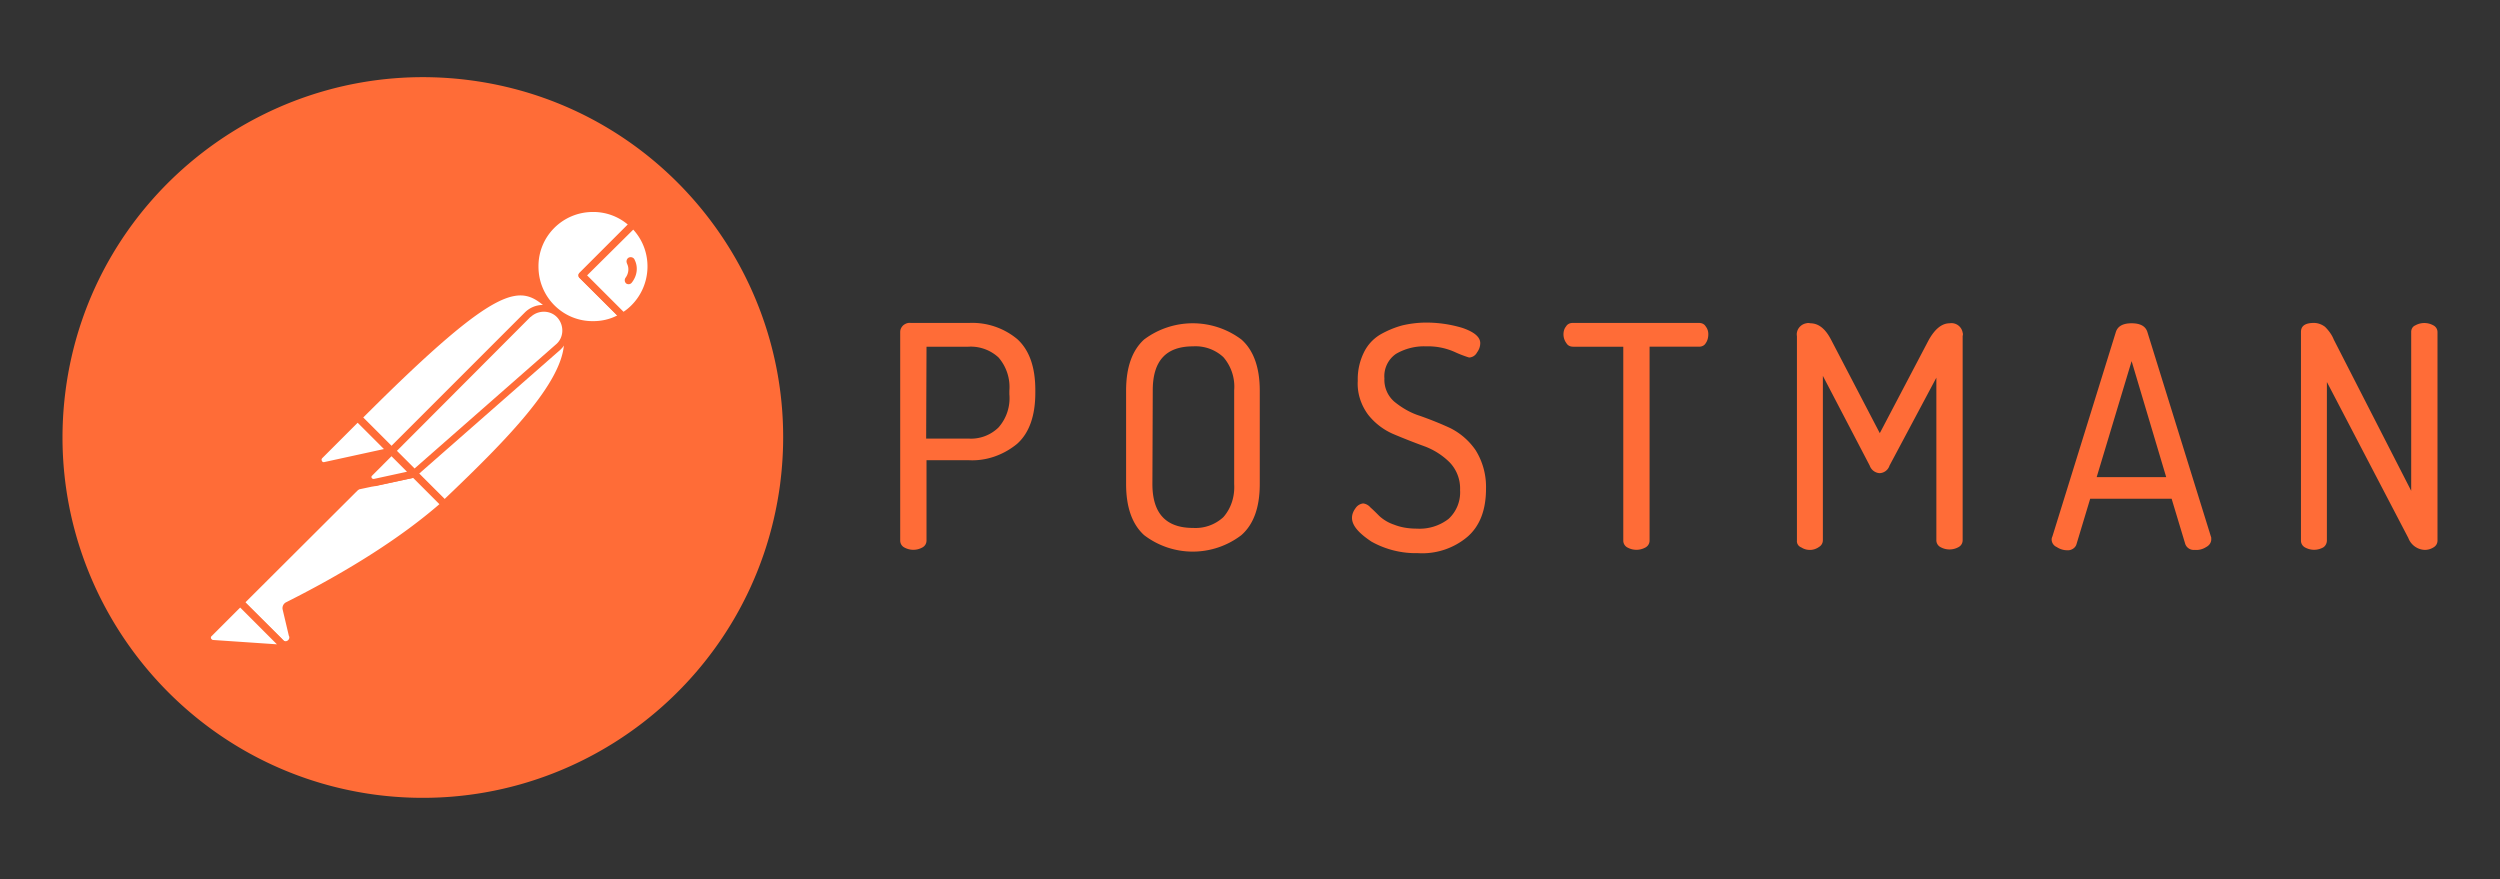 <svg xmlns="http://www.w3.org/2000/svg" fill="none" aria-hidden="true" viewBox="0 0 182 64"><rect x="0" y="0" width="182" height="64" fill="#333333" stroke="none"/><path fill="#FF6C37" d="M103.802 23.483c.918 0 1.809.13 2.675.393.839.289 1.285.656 1.285 1.102 0 .236-.079.472-.236.682a.677.677 0 0 1-.577.367 8.18 8.18 0 0 1-1.023-.393 4.772 4.772 0 0 0-2.098-.42 4.053 4.053 0 0 0-2.203.55 1.974 1.974 0 0 0-.84 1.784 2.107 2.107 0 0 0 .735 1.705c.551.446 1.18.813 1.862 1.023.734.262 1.469.55 2.203.892a4.898 4.898 0 0 1 1.836 1.6c.525.839.787 1.81.761 2.806 0 1.547-.446 2.728-1.364 3.515a5.096 5.096 0 0 1-3.593 1.18 6.613 6.613 0 0 1-3.384-.84c-.944-.629-1.416-1.18-1.416-1.73 0-.263.105-.499.262-.709a.775.775 0 0 1 .551-.34.81.81 0 0 1 .525.288c.21.183.419.393.655.63a2.98 2.98 0 0 0 1.076.629c.524.21 1.101.288 1.652.288a3.457 3.457 0 0 0 2.308-.708 2.623 2.623 0 0 0 .839-2.098 2.743 2.743 0 0 0-.76-2.02 5.13 5.13 0 0 0-1.862-1.18 47.589 47.589 0 0 1-2.204-.866 4.718 4.718 0 0 1-1.862-1.416c-.524-.708-.813-1.573-.76-2.465a4.413 4.413 0 0 1 .445-2.072 3.07 3.07 0 0 1 1.207-1.312 6.88 6.88 0 0 1 1.574-.655 7.811 7.811 0 0 1 1.731-.21Zm-13.429 1.232c.892.787 1.338 2.046 1.338 3.725v6.793c0 1.705-.446 2.938-1.338 3.724a5.824 5.824 0 0 1-7.082 0c-.865-.787-1.311-2.02-1.311-3.724V28.44c0-1.705.446-2.938 1.311-3.725a5.901 5.901 0 0 1 7.082 0Zm64.809-1.18c.63 0 1.023.21 1.154.656l4.643 14.95v.131c0 .236-.158.446-.367.55a1.303 1.303 0 0 1-.84.21.656.656 0 0 1-.682-.419l-.996-3.305h-5.928l-.996 3.305c-.079.288-.394.472-.682.446-.263 0-.525-.079-.761-.236a.603.603 0 0 1-.367-.577.49.49 0 0 1 .052-.184l4.616-14.871c.132-.446.525-.656 1.154-.656Zm-23.395 0c.603 0 1.102.394 1.521 1.207l3.541 6.793 3.567-6.793c.446-.787.944-1.207 1.521-1.207a.826.826 0 0 1 .944.682.354.354 0 0 1 0 .236v14.872a.56.56 0 0 1-.288.498c-.42.236-.918.236-1.338 0a.563.563 0 0 1-.288-.498v-11.83l-3.41 6.4a.787.787 0 0 1-.734.551.819.819 0 0 1-.708-.55l-3.41-6.532v11.96c0 .21-.105.394-.289.499-.183.131-.419.21-.629.21a1.13 1.13 0 0 1-.656-.184.478.478 0 0 1-.314-.498V24.48c-.079-.446.236-.866.682-.945a.535.535 0 0 1 .288 0Zm36.667-.026c.288 0 .577.105.813.288.262.263.498.578.629.918l5.639 11.016V24.165c0-.21.105-.394.289-.472a1.35 1.35 0 0 1 1.337 0 .552.552 0 0 1 .289.472V39.35c0 .21-.105.393-.289.498a1.18 1.18 0 0 1-.655.184 1.334 1.334 0 0 1-1.18-.866l-5.928-11.357v11.54c0 .21-.105.394-.262.5-.42.235-.918.235-1.338 0a.561.561 0 0 1-.288-.5V24.166c0-.446.314-.656.944-.656Zm-102.158 0h4.275a5.126 5.126 0 0 1 3.488 1.18c.866.787 1.312 2.02 1.312 3.698v.21c0 1.679-.446 2.938-1.338 3.725-.997.813-2.256 1.259-3.54 1.18H67.45v5.849c0 .21-.105.393-.289.498-.42.236-.918.236-1.338 0a.562.562 0 0 1-.288-.498V24.165c0-.184.079-.341.21-.472.157-.132.34-.21.55-.184Zm57.387 0c.209 0 .393.079.498.262a.894.894 0 0 1 .183.577c0 .21-.052.446-.183.63-.105.183-.289.262-.498.262h-3.594v14.11c0 .21-.105.394-.288.5-.42.235-.918.235-1.338 0a.563.563 0 0 1-.288-.5V25.24h-3.646c-.21 0-.393-.079-.498-.262a1.068 1.068 0 0 1-.21-.63c0-.21.052-.42.183-.577.105-.183.289-.262.499-.262h9.18Zm-36.825 1.705c-1.967 0-2.937 1.049-2.937 3.2l-.026 6.819c0 2.124.97 3.2 2.963 3.2a2.98 2.98 0 0 0 2.204-.787c.577-.656.839-1.521.786-2.413v-6.82a3.283 3.283 0 0 0-.786-2.412 2.977 2.977 0 0 0-2.204-.787Zm68.324 1.075-2.544 8.446h5.062l-2.518-8.446Zm-84.69-1.049H67.45l-.026 6.688h3.068a2.86 2.86 0 0 0 2.203-.813 3.213 3.213 0 0 0 .787-2.413v-.262a3.284 3.284 0 0 0-.787-2.413 2.976 2.976 0 0 0-2.203-.787ZM56.8 35.18c1.837-14.372-8.313-27.512-22.66-29.348C19.793 3.996 6.6 14.146 4.765 28.492c-1.836 14.348 8.314 27.514 22.66 29.376 14.373 1.836 27.514-8.314 29.376-22.687Z"/><path fill="#fff" d="m40.251 22.462-11.068 11.07-3.121-3.121c10.884-10.885 11.96-9.94 14.19-7.948Z"/><path fill="#FF6C37" d="M29.183 33.792a.238.238 0 0 1-.184-.079l-3.147-3.12a.254.254 0 0 1 0-.368c11.068-11.068 12.222-10.019 14.556-7.92a.239.239 0 0 1 .08.183.238.238 0 0 1-.08.183L29.34 33.713c-.026.053-.105.08-.157.08Zm-2.754-3.383 2.754 2.754 10.675-10.675c-1.941-1.731-3.253-2.256-13.429 7.92Z"/><path fill="#fff" d="m32.357 36.703-3.017-3.016 11.07-11.068c2.963 2.99-1.47 7.842-8.052 14.084Z"/><path fill="#FF6C37" d="M32.357 36.965a.238.238 0 0 1-.184-.078l-3.016-3.017c-.053-.052-.053-.104-.053-.183s.027-.131.079-.184l11.068-11.068a.254.254 0 0 1 .367 0 3.193 3.193 0 0 1 1.023 2.44c-.052 2.91-3.357 6.609-9.075 12.012a.418.418 0 0 1-.21.078Zm-2.65-3.278c1.68 1.705 2.387 2.387 2.65 2.649 4.406-4.197 8.681-8.498 8.707-11.462.026-.682-.236-1.364-.682-1.888l-10.674 10.7Z"/><path fill="#fff" d="m26.114 30.488 2.23 2.229c.052.052.052.105 0 .157-.027.026-.027.026-.053.026l-4.616.997a.46.46 0 0 1-.498-.367.388.388 0 0 1 .105-.341l2.675-2.675c.052-.053.131-.079.157-.026Z"/><path fill="#FF6C37" d="M23.596 34.16c-.393 0-.681-.315-.681-.708 0-.184.078-.367.21-.498l2.675-2.676a.399.399 0 0 1 .524 0l2.23 2.23c.157.13.157.367 0 .524a.424.424 0 0 1-.184.105l-4.616.997c-.053 0-.105.026-.158.026Zm2.44-3.383-2.57 2.57c-.053.053-.08.131-.027.21.026.079.105.105.184.079l4.327-.945-1.914-1.914Z"/><path fill="#fff" d="M46.1 16.324c-1.678-1.627-4.38-1.574-6.006.13a4.235 4.235 0 0 0 .131 6.007 4.238 4.238 0 0 0 5.14.577l-2.99-2.99 3.725-3.724Z"/><path fill="#FF6C37" d="M43.163 23.904a4.511 4.511 0 1 1 0-9.022c1.154 0 2.281.446 3.12 1.258a.238.238 0 0 1 .08.184.238.238 0 0 1-.08.184l-3.54 3.54 2.78 2.78a.254.254 0 0 1 0 .368l-.053.052a4.448 4.448 0 0 1-2.307.656Zm0-8.472c-2.204 0-3.987 1.784-3.961 3.987 0 2.203 1.784 3.987 3.987 3.96.603 0 1.206-.13 1.757-.42l-2.754-2.727a.238.238 0 0 1-.079-.183c0-.08.027-.132.079-.184l3.515-3.515a3.887 3.887 0 0 0-2.544-.918Z"/><path fill="#fff" d="m46.179 16.403-.053-.053-3.75 3.698 2.963 2.964c.289-.184.577-.393.813-.63a4.203 4.203 0 0 0 .027-5.98Z"/><path fill="#FF6C37" d="M45.366 23.3a.238.238 0 0 1-.184-.079l-2.99-2.99a.238.238 0 0 1-.079-.183c0-.079.027-.131.08-.184l3.724-3.724a.254.254 0 0 1 .367 0l.078.052c1.758 1.758 1.758 4.59.027 6.374a4.352 4.352 0 0 1-.866.682c-.079.026-.131.052-.157.052Zm-2.623-3.252 2.649 2.649c.21-.131.42-.315.577-.472 1.495-1.495 1.574-3.934.131-5.508l-3.357 3.33Z"/><path fill="#fff" d="M40.697 22.934a1.615 1.615 0 0 0-2.282 0l-9.888 9.888 1.652 1.652 10.466-9.18c.681-.576.734-1.6.157-2.281a.37.37 0 0 1-.105-.079Z"/><path fill="#FF6C37" d="M30.153 34.737a.238.238 0 0 1-.183-.079l-1.653-1.652a.254.254 0 0 1 0-.367l9.888-9.888a1.868 1.868 0 0 1 2.65 0 1.868 1.868 0 0 1 0 2.649l-.08.078-10.464 9.18c-.027.053-.08.079-.158.079Zm-1.259-1.915 1.286 1.285 10.28-9.022c.578-.472.63-1.338.158-1.915s-1.337-.63-1.914-.157c-.027.026-.053.052-.105.079l-9.705 9.73Z"/><path fill="#fff" d="M20.947 44.074c-.105.052-.157.157-.13.262l.445 1.888a.501.501 0 0 1-.34.656.526.526 0 0 1-.578-.157l-2.885-2.86 9.416-9.415 3.252.053 2.203 2.203c-.524.446-3.698 3.514-11.383 7.37Z"/><path fill="#FF6C37" d="M20.738 47.142a.714.714 0 0 1-.551-.236l-2.86-2.858a.238.238 0 0 1-.078-.184c0-.079.027-.131.079-.184l9.416-9.416a.283.283 0 0 1 .183-.078l3.253.052c.078 0 .13.026.183.079l2.203 2.203a.297.297 0 0 1 .08.21c0 .079-.027.131-.106.184l-.183.157c-2.78 2.44-6.557 4.878-11.252 7.213l.446 1.862a.827.827 0 0 1-.394.892.9.9 0 0 1-.42.104Zm-2.886-3.278 2.702 2.675c.079.131.236.184.367.105s.184-.236.105-.367l-.446-1.889a.478.478 0 0 1 .263-.55c4.642-2.335 8.392-4.748 11.146-7.134l-1.94-1.941-3.017-.053-9.18 9.154Z"/><path fill="#fff" d="m15.23 46.12 2.255-2.255 3.357 3.357-5.35-.367a.418.418 0 0 1-.367-.473c0-.104.026-.21.105-.262Z"/><path fill="#FF6C37" d="m20.842 47.456-5.376-.367c-.394-.026-.656-.367-.63-.76.026-.158.079-.315.21-.42l2.256-2.256a.254.254 0 0 1 .367 0l3.357 3.358c.079.078.105.183.052.288-.052.105-.13.157-.236.157Zm-3.357-3.226-2.072 2.072c-.079.053-.079.184 0 .236.027.027.053.053.105.053l4.642.315-2.675-2.676Zm8.472-8.576a.263.263 0 0 1-.262-.263.24.24 0 0 1 .078-.183l2.544-2.544a.254.254 0 0 1 .368 0l1.652 1.652c.079.079.105.157.079.262a.3.3 0 0 1-.21.184l-4.197.892h-.052Zm2.544-2.44-1.731 1.732 2.833-.604-1.102-1.128Z"/><path fill="#fff" d="m30.127 34.5-2.885.63a.39.39 0 0 1-.367-.656l1.6-1.6 1.652 1.626Z"/><path fill="#FF6C37" d="M27.19 35.391a.65.65 0 0 1-.656-.655c0-.184.079-.341.183-.472l1.6-1.6a.254.254 0 0 1 .367 0l1.653 1.652c.079.079.105.157.079.262a.3.3 0 0 1-.21.184l-2.885.63h-.132Zm1.31-2.177-1.415 1.417c-.053.052-.053.105-.027.157.027.053.079.079.158.079l2.413-.525-1.128-1.128Zm17.705-14.292c-.053-.158-.236-.236-.394-.184-.157.052-.236.236-.183.393 0 .027.026.053.026.08.157.314.105.707-.105.996a.319.319 0 0 0 .026.42.296.296 0 0 0 .42-.053c.393-.498.472-1.128.21-1.652Z"/></svg>